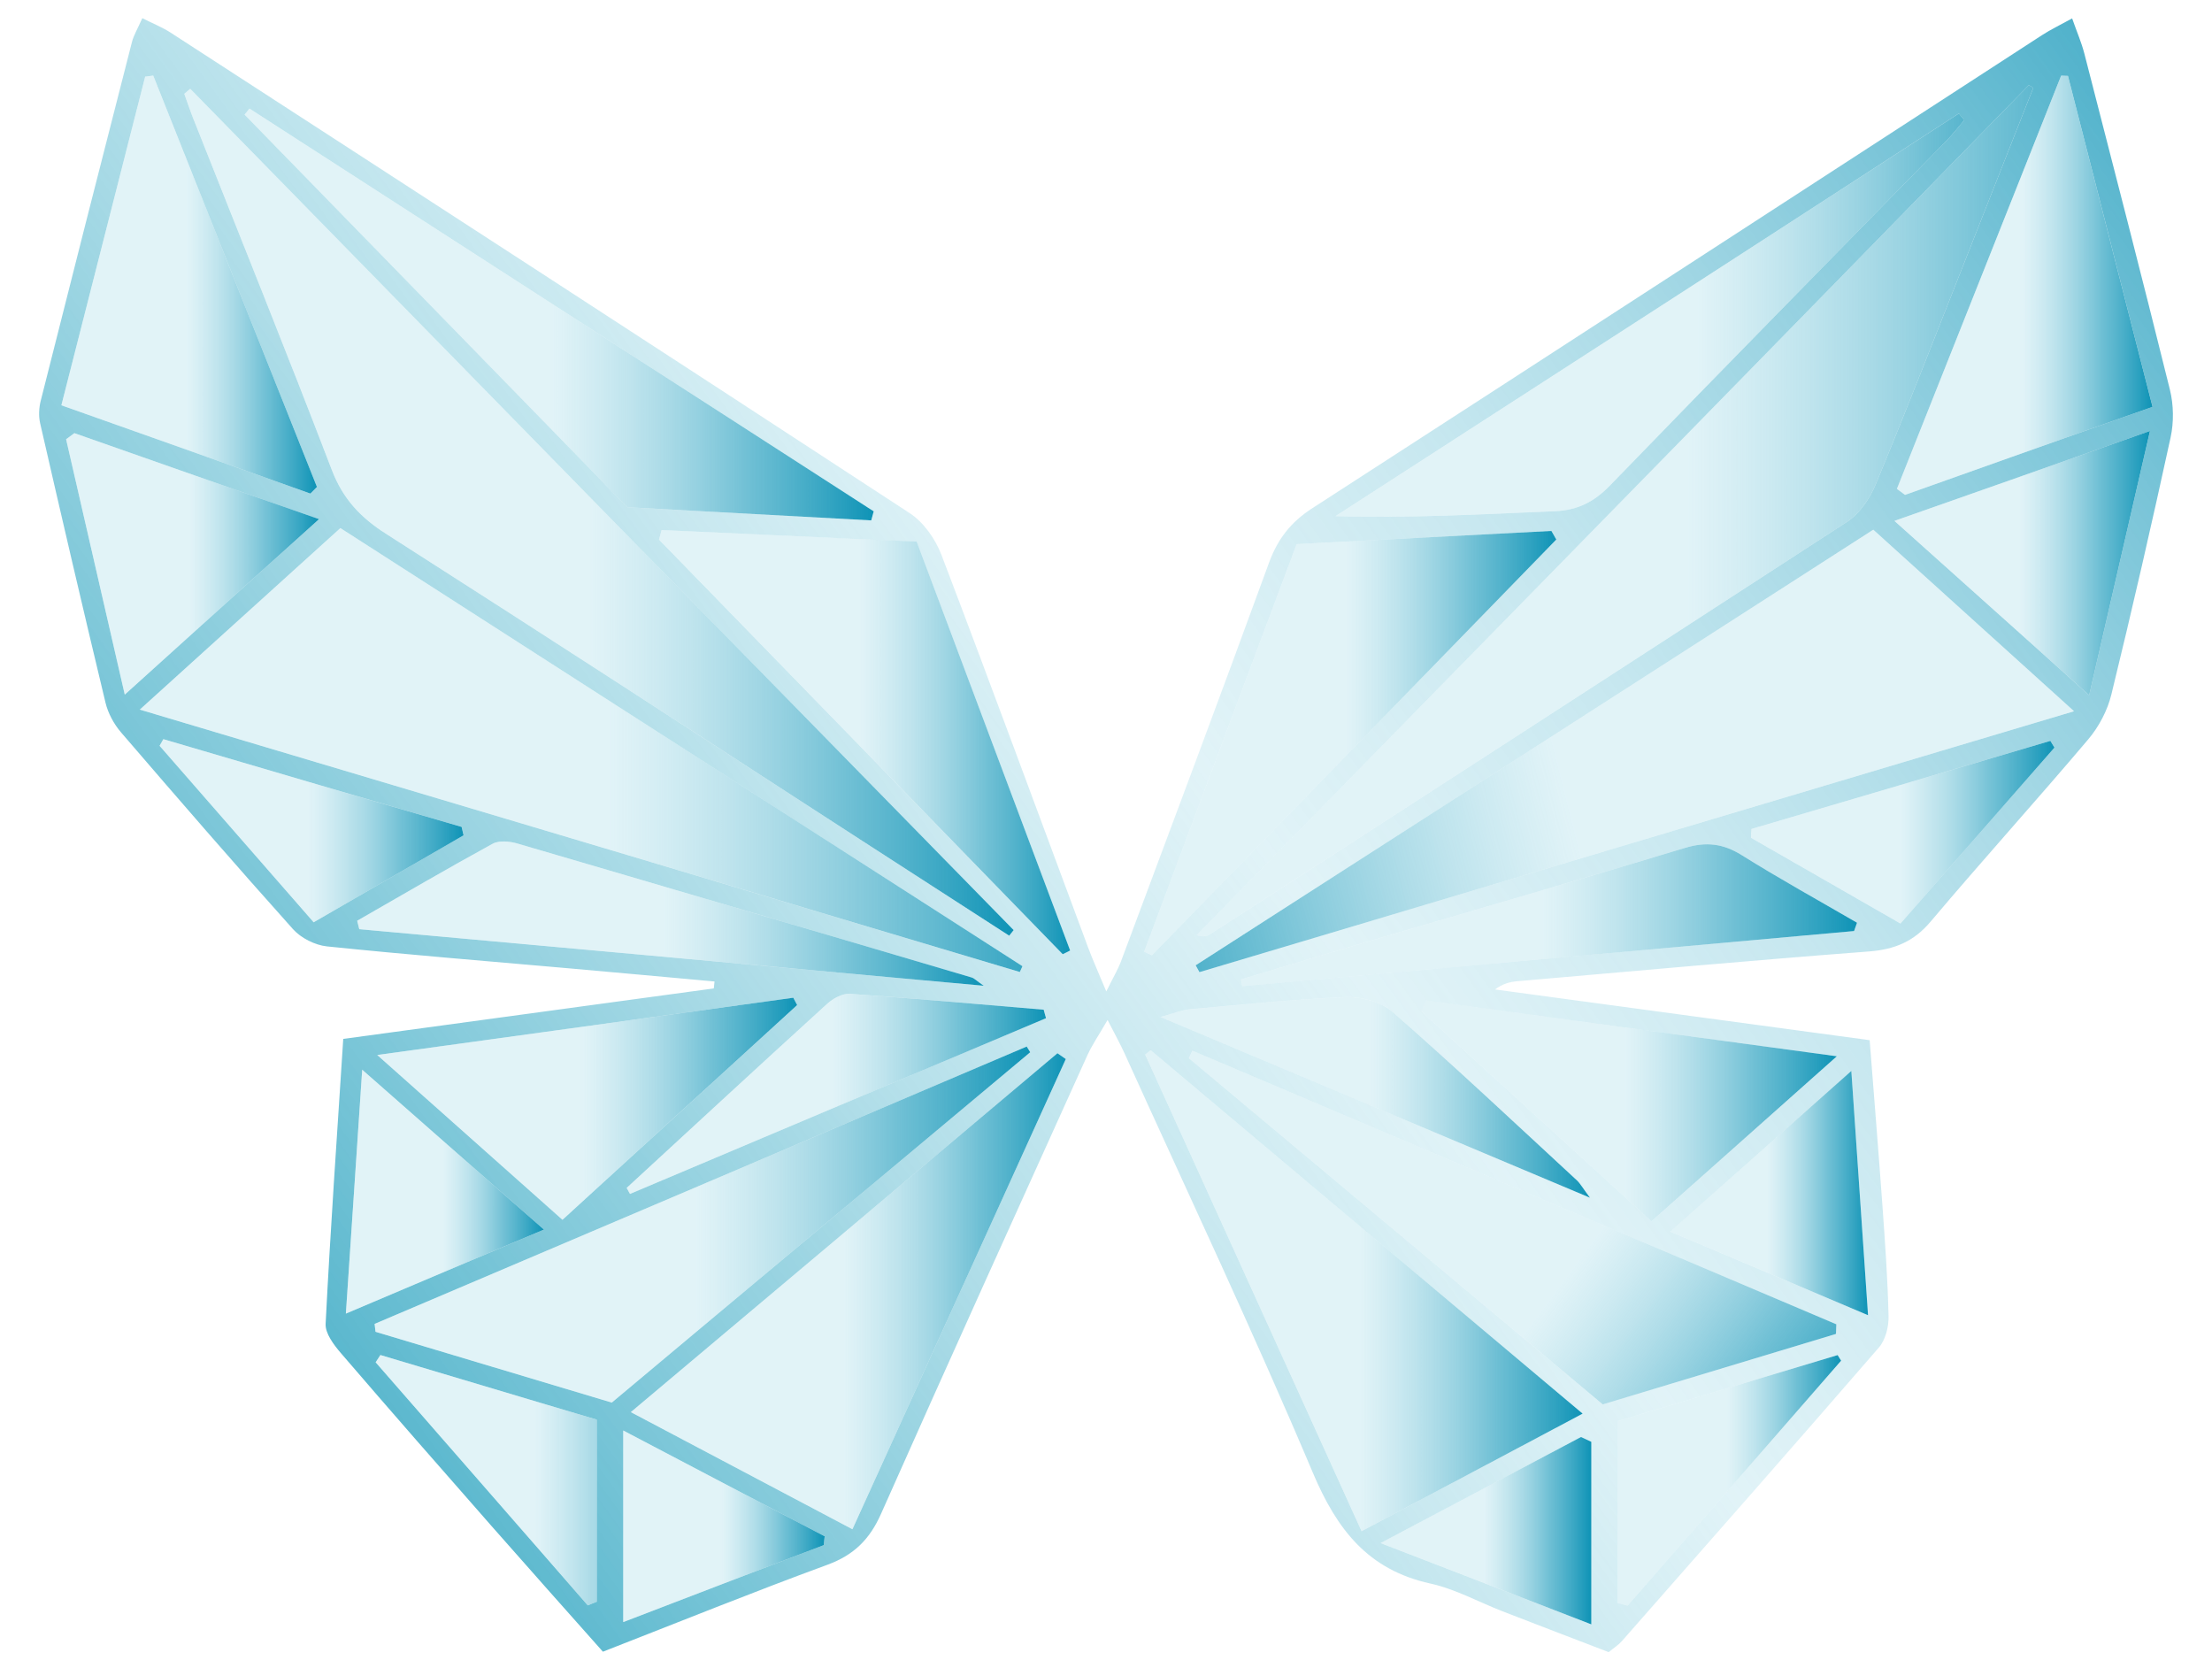 <svg xmlns="http://www.w3.org/2000/svg" xmlns:xlink="http://www.w3.org/1999/xlink" viewBox="0 0 789.63 595.28"><defs><style>      .cls-1 {        fill: url(#linear-gradient-3);      }      .cls-1, .cls-2, .cls-3, .cls-4, .cls-5, .cls-6, .cls-7, .cls-8, .cls-9, .cls-10, .cls-11, .cls-12, .cls-13, .cls-14, .cls-15, .cls-16, .cls-17, .cls-18, .cls-19, .cls-20, .cls-21, .cls-22, .cls-23, .cls-24, .cls-25, .cls-26, .cls-27, .cls-28, .cls-29, .cls-30 {        mix-blend-mode: multiply;      }      .cls-2 {        fill: url(#linear-gradient-24);      }      .cls-3 {        fill: url(#linear-gradient-31);      }      .cls-4 {        fill: url(#linear-gradient-29);      }      .cls-5 {        fill: url(#linear-gradient-22);      }      .cls-6 {        fill: url(#linear-gradient-13);      }      .cls-7 {        fill: url(#linear-gradient-11);      }      .cls-8 {        fill: url(#linear-gradient-10);      }      .cls-9 {        fill: url(#linear-gradient-19);      }      .cls-10 {        fill: url(#linear-gradient-4);      }      .cls-11 {        fill: url(#linear-gradient-18);      }      .cls-12 {        fill: url(#linear-gradient-16);      }      .cls-13 {        fill: url(#linear-gradient-17);      }      .cls-14 {        fill: url(#linear-gradient-21);      }      .cls-31 {        isolation: isolate;      }      .cls-15 {        fill: url(#linear-gradient-28);      }      .cls-16 {        fill: url(#linear-gradient-26);      }      .cls-17 {        fill: url(#linear-gradient-6);      }      .cls-18 {        fill: url(#linear-gradient-5);      }      .cls-19 {        fill: url(#linear-gradient-25);      }      .cls-20 {        fill: url(#linear-gradient-9);      }      .cls-21 {        fill: url(#linear-gradient-30);      }      .cls-22 {        fill: url(#linear-gradient-8);      }      .cls-32 {        fill: #fff;        filter: url(#drop-shadow-1);      }      .cls-23 {        fill: url(#linear-gradient-15);      }      .cls-24 {        fill: url(#linear-gradient-2);      }      .cls-25 {        fill: url(#linear-gradient-27);      }      .cls-26 {        fill: url(#linear-gradient-12);      }      .cls-27 {        fill: url(#linear-gradient-7);      }      .cls-33 {        fill: url(#linear-gradient);      }      .cls-28 {        fill: url(#linear-gradient-23);      }      .cls-29 {        fill: url(#linear-gradient-14);      }      .cls-30 {        fill: url(#linear-gradient-20);      }    </style><filter id="drop-shadow-1"><feGaussianBlur stdDeviation="8.5"></feGaussianBlur></filter><linearGradient id="linear-gradient" x1="819.23" y1="-70.6" x2="-34.94" y2="550.93" gradientUnits="userSpaceOnUse"><stop offset="0" stop-color="#0e93b6"></stop><stop offset=".12" stop-color="#38a7c4" stop-opacity=".83"></stop><stop offset=".36" stop-color="#8bcedf" stop-opacity=".49"></stop><stop offset=".49" stop-color="#acdeea" stop-opacity=".36"></stop><stop offset=".73" stop-color="#5cb9cf" stop-opacity=".69"></stop><stop offset=".97" stop-color="#1398b8" stop-opacity=".99"></stop></linearGradient><linearGradient id="linear-gradient-2" x1="427.2" y1="182.28" x2="784.29" y2="182.28" gradientUnits="userSpaceOnUse"><stop offset=".49" stop-color="#acdeea" stop-opacity=".36"></stop><stop offset=".8" stop-color="#45adc8" stop-opacity=".77"></stop><stop offset="1" stop-color="#0e93b6"></stop></linearGradient><linearGradient id="linear-gradient-3" x1="65.79" y1="182.84" x2="361.85" y2="182.84" xlink:href="#linear-gradient-2"></linearGradient><linearGradient id="linear-gradient-4" x1="49.91" y1="267.72" x2="391.62" y2="267.72" xlink:href="#linear-gradient-2"></linearGradient><linearGradient id="linear-gradient-5" x1="735.55" y1="220.99" x2="367.17" y2="313.62" xlink:href="#linear-gradient-2"></linearGradient><linearGradient id="linear-gradient-6" x1="408.81" y1="460.7" x2="564.97" y2="460.7" xlink:href="#linear-gradient-2"></linearGradient><linearGradient id="linear-gradient-7" x1="225.2" y1="460.89" x2="380.46" y2="460.89" xlink:href="#linear-gradient-2"></linearGradient><linearGradient id="linear-gradient-8" x1="133.73" y1="437.09" x2="367.76" y2="437.09" xlink:href="#linear-gradient-2"></linearGradient><linearGradient id="linear-gradient-9" x1="472.69" y1="382.07" x2="658.17" y2="519.95" xlink:href="#linear-gradient-2"></linearGradient><linearGradient id="linear-gradient-10" x1="235.26" y1="264.88" x2="382" y2="264.88" xlink:href="#linear-gradient-2"></linearGradient><linearGradient id="linear-gradient-11" x1="408.46" y1="265.24" x2="555.56" y2="265.24" xlink:href="#linear-gradient-2"></linearGradient><linearGradient id="linear-gradient-12" x1="476.76" y1="112.48" x2="739.99" y2="112.48" xlink:href="#linear-gradient-2"></linearGradient><linearGradient id="linear-gradient-13" x1="87.29" y1="112.26" x2="311.89" y2="112.26" xlink:href="#linear-gradient-2"></linearGradient><linearGradient id="linear-gradient-14" x1="677.15" y1="101.84" x2="768.4" y2="101.84" xlink:href="#linear-gradient-2"></linearGradient><linearGradient id="linear-gradient-15" x1="21.92" y1="101.58" x2="113.14" y2="101.58" xlink:href="#linear-gradient-2"></linearGradient><linearGradient id="linear-gradient-16" x1="507.39" y1="396.53" x2="655.72" y2="396.53" xlink:href="#linear-gradient-2"></linearGradient><linearGradient id="linear-gradient-17" x1="134.67" y1="395.76" x2="284.56" y2="395.76" xlink:href="#linear-gradient-2"></linearGradient><linearGradient id="linear-gradient-18" x1="127.5" y1="326.1" x2="351.18" y2="326.1" xlink:href="#linear-gradient-2"></linearGradient><linearGradient id="linear-gradient-19" x1="443.03" y1="326.69" x2="662.91" y2="326.69" xlink:href="#linear-gradient-2"></linearGradient><linearGradient id="linear-gradient-20" x1="676.27" y1="201" x2="767.5" y2="201" xlink:href="#linear-gradient-2"></linearGradient><linearGradient id="linear-gradient-21" x1="23.6" y1="201.27" x2="113.89" y2="201.27" xlink:href="#linear-gradient-2"></linearGradient><linearGradient id="linear-gradient-22" x1="223.71" y1="390.45" x2="373.4" y2="390.45" xlink:href="#linear-gradient-2"></linearGradient><linearGradient id="linear-gradient-23" x1="414.3" y1="391.72" x2="567.57" y2="391.72" xlink:href="#linear-gradient-2"></linearGradient><linearGradient id="linear-gradient-24" x1="123.47" y1="425.36" x2="194.18" y2="425.36" xlink:href="#linear-gradient-2"></linearGradient><linearGradient id="linear-gradient-25" x1="596.28" y1="425.86" x2="666.84" y2="425.86" xlink:href="#linear-gradient-2"></linearGradient><linearGradient id="linear-gradient-26" x1="134.1" y1="528.35" x2="250.11" y2="528.35" xlink:href="#linear-gradient-2"></linearGradient><linearGradient id="linear-gradient-27" x1="577.37" y1="528.41" x2="657.22" y2="528.41" xlink:href="#linear-gradient-2"></linearGradient><linearGradient id="linear-gradient-28" x1="56.97" y1="296.53" x2="165.49" y2="296.53" xlink:href="#linear-gradient-2"></linearGradient><linearGradient id="linear-gradient-29" x1="625.06" y1="297.04" x2="733.39" y2="297.04" xlink:href="#linear-gradient-2"></linearGradient><linearGradient id="linear-gradient-30" x1="492.84" y1="546.38" x2="568.06" y2="546.38" xlink:href="#linear-gradient-2"></linearGradient><linearGradient id="linear-gradient-31" x1="222.49" y1="544.8" x2="294.39" y2="544.8" xlink:href="#linear-gradient-2"></linearGradient></defs><g class="cls-31"><g id="Layer_1" data-name="Layer 1"><g><path class="cls-32" d="m255.03,350.33c-.09.83-.18,1.65-.27,2.48-43.79,5.97-87.58,11.93-132.27,18.02-2.26,35.02-4.59,68.35-6.29,101.72-.17,3.41,2.93,7.49,5.46,10.44,17.81,20.73,35.83,41.29,53.87,61.83,13.01,14.82,26.16,29.53,39.65,44.74,27.36-10.66,53.6-21.29,80.17-31.04,9.43-3.46,15.07-9.06,19.1-18.14,24.28-54.65,48.98-109.11,73.62-163.59,1.72-3.79,4.13-7.27,7.27-12.72,2.75,5.4,4.54,8.6,6.05,11.92,22.55,49.79,45.91,99.24,67.18,149.58,8.59,20.33,19.69,34.77,41.99,39.66,8.89,1.95,17.19,6.59,25.79,9.92,12.68,4.92,25.38,9.76,37.88,14.57,2.07-1.71,3.54-2.62,4.63-3.86,30.68-34.89,61.41-69.75,91.82-104.88,2.36-2.73,3.54-7.42,3.45-11.16-.3-13.31-1.27-26.61-2.22-39.89-1.36-19.01-2.93-38.01-4.53-58.65-44.99-6.09-89.36-12.1-133.73-18.1,2.6-1.95,5.19-2.7,7.83-2.93,41.85-3.64,83.69-7.42,125.58-10.63,9.14-.7,16-3.46,22.05-10.62,18.51-21.93,37.78-43.21,56.32-65.12,3.8-4.49,6.85-10.31,8.24-16,7.46-30.5,14.48-61.11,21.15-91.79,1.18-5.41,1.08-11.59-.25-16.96-9.92-40.1-20.27-80.09-30.57-120.09-.98-3.8-2.57-7.45-4.34-12.47-4.39,2.42-7.67,3.98-10.7,5.94-86.85,56.32-173.64,112.75-260.59,168.93-7.6,4.91-12.31,10.94-15.41,19.43-17.34,47.5-35.11,94.85-52.81,142.22-1.09,2.92-2.73,5.63-5.27,10.8-2.91-6.99-4.85-11.27-6.48-15.66-17.41-46.75-34.6-93.58-52.37-140.18-2.15-5.64-6.36-11.64-11.31-14.88C236.98,125.75,148.95,68.72,60.93,11.67c-2.97-1.92-6.32-3.25-10.14-5.18-1.63,3.69-3.06,6.03-3.71,8.56-10.93,42.66-21.79,85.33-32.55,128.03-.64,2.54-.78,5.47-.2,8.01,7.63,33.27,15.34,66.53,23.33,99.72.91,3.79,3.01,7.65,5.56,10.62,20.26,23.58,40.63,47.08,61.38,70.23,2.85,3.18,7.86,5.72,12.12,6.15,28.87,2.98,57.81,5.29,86.73,7.86,17.2,1.52,34.39,3.11,51.58,4.66Z"></path><g><path class="cls-33" d="m255.03,350.33c-17.19-1.56-34.38-3.14-51.58-4.66-28.91-2.56-57.85-4.88-86.73-7.86-4.26-.44-9.27-2.97-12.12-6.15-20.75-23.15-41.11-46.65-61.38-70.23-2.55-2.97-4.65-6.83-5.56-10.62-7.98-33.19-15.7-66.45-23.33-99.72-.58-2.53-.44-5.47.2-8.01C25.29,100.38,36.15,57.7,47.09,15.05c.65-2.53,2.08-4.87,3.71-8.56,3.82,1.93,7.17,3.26,10.14,5.18,88.01,57.06,176.04,114.08,263.82,171.5,4.95,3.24,9.16,9.25,11.31,14.88,17.77,46.61,34.96,93.44,52.37,140.18,1.63,4.39,3.58,8.67,6.48,15.66,2.55-5.17,4.18-7.88,5.27-10.8,17.69-47.37,35.47-94.72,52.81-142.22,3.1-8.48,7.81-14.52,15.41-19.43,86.95-56.18,173.73-112.61,260.59-168.93,3.02-1.96,6.31-3.52,10.7-5.94,1.77,5.02,3.36,8.67,4.34,12.47,10.3,40,20.65,79.99,30.57,120.09,1.33,5.37,1.42,11.55.25,16.96-6.68,30.68-13.69,61.29-21.15,91.79-1.39,5.7-4.45,11.52-8.24,16-18.54,21.91-37.81,43.19-56.32,65.12-6.04,7.16-12.91,9.92-22.05,10.62-41.89,3.2-83.73,6.99-125.58,10.63-2.64.23-5.23.98-7.83,2.93,44.37,6.01,88.75,12.01,133.73,18.1,1.6,20.64,3.17,39.64,4.53,58.65.95,13.28,1.91,26.58,2.22,39.89.09,3.74-1.09,8.43-3.45,11.16-30.41,35.13-61.14,69.98-91.82,104.88-1.09,1.24-2.56,2.15-4.63,3.86-12.5-4.8-25.21-9.65-37.88-14.57-8.6-3.34-16.9-7.97-25.79-9.92-22.3-4.89-33.4-19.33-41.99-39.66-21.27-50.34-44.62-99.79-67.18-149.58-1.5-3.32-3.29-6.52-6.05-11.92-3.14,5.45-5.56,8.93-7.27,12.72-24.64,54.48-49.34,108.94-73.62,163.59-4.03,9.08-9.67,14.68-19.1,18.14-26.57,9.75-52.81,20.37-80.17,31.04-13.49-15.21-26.63-29.92-39.65-44.74-18.04-20.54-36.06-41.09-53.87-61.83-2.54-2.95-5.63-7.04-5.46-10.44,1.69-33.37,4.03-66.7,6.29-101.72,44.69-6.09,88.48-12.06,132.27-18.02.09-.83.18-1.65.27-2.48ZM725.83,31.34c-.52-.32-1.05-.64-1.57-.96-99.02,101.14-198.04,202.27-297.07,303.41,2.56.82,3.81.29,4.93-.44,75.79-48.94,151.62-97.82,227.21-147.07,4.47-2.91,8.14-8.32,10.24-13.38,10.75-25.86,20.88-51.98,31.19-78.02,8.38-21.17,16.71-42.36,25.07-63.53Zm-657.93.36c-.71.59-1.41,1.19-2.12,1.78,1.03,2.84,1.98,5.71,3.09,8.52,16.59,41.91,33.48,83.7,49.6,125.79,3.92,10.23,10.18,16.89,19.21,22.66,57.85,36.96,115.42,74.36,173.09,111.61,16.49,10.65,32.99,21.29,49.49,31.94.53-.67,1.06-1.33,1.59-2C263.87,231.9,165.89,131.8,67.91,31.69Zm53.62,156.79c-23.63,21.38-46.65,42.21-71.61,64.8,106.63,31.79,210.38,62.73,314.13,93.67.31-.69.63-1.38.94-2.07-80.85-51.94-161.69-103.87-243.47-156.4Zm305.29,156.08c.45.81.9,1.63,1.35,2.44,103.14-30.77,206.29-61.54,312.22-93.14-25.48-23.04-48.58-43.93-71.66-64.79-81.71,52.52-161.81,104-241.91,155.49Zm59.24,201.98c27.03-14.37,52.15-27.72,78.91-41.95-52.38-44.08-103.27-86.9-154.17-129.73-.66.51-1.33,1.03-1.99,1.54,25.43,56.02,50.87,112.03,77.25,170.14Zm-105.59-168.52c-.99-.69-1.99-1.38-2.98-2.07-50.24,42.26-100.48,84.52-152.28,128.09,27.32,14.44,52.53,27.76,79.1,41.8,25.83-56.91,50.99-112.37,76.16-167.82Zm-12.71-2.43c-.42-.68-.83-1.36-1.25-2.04-77.59,33-155.18,66-232.77,99,.11.94.21,1.87.32,2.81,28.24,8.46,56.48,16.92,84.34,25.27,50.67-42.41,100.01-83.73,149.36-125.04Zm287.64,100.54c.04-1.15.08-2.3.12-3.45-76.61-32.55-153.23-65.1-229.84-97.65-.43.89-.85,1.77-1.28,2.66,49.12,41.1,98.25,82.19,147.74,123.59,28.12-8.5,55.69-16.83,83.26-25.16Zm-276.03-135.52c.88-.44,1.76-.88,2.64-1.32-18.16-48.39-36.33-96.78-54.79-145.95-31.09-1.43-61.06-2.8-91.03-4.17-.31,1.14-.62,2.29-.92,3.43,48.03,49.34,96.07,98.68,144.1,148.02Zm29.09-.93c.92.43,1.84.87,2.76,1.3,48.11-49.47,96.23-98.93,144.34-148.4-.58-1.02-1.17-2.05-1.75-3.07-30.11,1.56-60.23,3.12-90.92,4.7-18.41,49.19-36.42,97.33-54.43,145.47ZM701.21,42.86c-.65-.78-1.3-1.57-1.95-2.35-74.17,47.91-148.34,95.81-222.51,143.72,26.63.77,52.46-.69,78.3-1.76,8.02-.33,13.97-3.29,19.6-9.1,39.93-41.23,80.16-82.16,120.26-123.21,2.24-2.29,4.2-4.86,6.29-7.3Zm-390.19,142.89c.29-1.08.58-2.15.88-3.23-74.28-47.92-148.56-95.84-222.84-143.76-.59.72-1.18,1.43-1.76,2.15,45.58,46.74,91.16,93.48,136.65,140.14,29.42,1.59,58.25,3.15,87.08,4.7Zm366.13-11.26c.97.72,1.93,1.44,2.9,2.15,29.31-10.42,58.62-20.84,88.36-31.42-10.39-40.64-20.3-79.38-30.2-118.12-.81-.03-1.62-.06-2.43-.08-19.54,49.16-39.08,98.31-58.62,147.47ZM54.7,26.98c-.96.13-1.92.25-2.88.38-9.86,38.68-19.72,77.35-29.91,117.3,30.36,10.77,59.63,21.14,88.89,31.52.78-.79,1.56-1.58,2.34-2.37-19.48-48.94-38.96-97.89-58.44-146.83Zm534.82,408.98c21.79-19.4,42.91-38.19,66.2-58.92-51.09-6.94-98.83-13.43-146.56-19.92-.59,1.28-1.17,2.57-1.76,3.85,27,24.66,54.01,49.32,82.13,74.99Zm-388.72-.57c28.81-26.36,56.28-51.49,83.76-76.63-.46-.87-.92-1.75-1.38-2.62-48.51,6.68-97.03,13.35-148.51,20.44,23.51,20.91,44.32,39.42,66.13,58.82Zm150.38-83.53c-2.72-1.9-3.42-2.69-4.27-2.94-54.01-15.99-108.02-31.98-162.08-47.79-2.78-.81-6.6-1.24-8.92.02-16.29,8.9-32.31,18.28-48.41,27.51.25,1,.5,2,.75,3,73.57,6.67,147.14,13.33,222.94,20.2Zm310.66-19.52c.35-.99.71-1.99,1.06-2.98-13.75-8-27.69-15.69-41.17-24.13-6.66-4.17-12.78-4.84-20.25-2.58-35.26,10.66-70.65,20.88-105.97,31.3-17.51,5.17-34.99,10.44-52.49,15.66.15.8.3,1.6.45,2.4,72.79-6.56,145.57-13.12,218.36-19.68Zm14.43-146.41c23.83,21.34,45.89,41.09,69.51,62.24,7.4-32.17,14.32-62.2,21.71-94.34-31.6,11.12-60.33,21.23-91.22,32.1ZM26.55,154.61c-.98.73-1.96,1.45-2.95,2.18,6.75,29.38,13.49,58.75,20.94,91.15,24.1-21.77,45.87-41.43,69.35-62.64-30.67-10.78-59.01-20.73-87.34-30.69Zm197.16,269.41c.39.71.78,1.42,1.18,2.14,49.51-20.91,99.01-41.82,148.52-62.73-.28-1.01-.55-2.02-.83-3.03-23.07-1.95-46.12-4.04-69.21-5.66-2.63-.18-5.99,1.66-8.09,3.57-23.96,21.79-47.74,43.77-71.56,65.7Zm343.87,3.49c-2.62-3.5-3.46-5.09-4.71-6.24-21.81-20.14-43.43-40.5-65.75-60.07-4.05-3.55-11.07-5.49-16.6-5.27-18.73.74-37.42,2.72-56.12,4.37-2.41.21-4.74,1.24-10.1,2.72,52.11,21.92,101.36,42.64,153.27,64.48Zm-444.11,41.37c24.89-10.56,46.85-19.87,70.71-29.99-22.28-19.6-42.47-37.35-64.88-57.06-2.04,30.53-3.84,57.3-5.83,87.05Zm543.37.58c-2.06-30.19-3.91-57.25-5.96-87.19-22.66,20.12-42.82,38.01-64.6,57.35,24.05,10.17,45.78,19.37,70.56,29.85Zm-531.05,14.21c-.56.87-1.13,1.74-1.69,2.6,25.24,28.92,50.48,57.83,75.72,86.75,1.07-.43,2.13-.86,3.2-1.29v-65c-25.52-7.62-51.37-15.34-77.23-23.06Zm441.58,88.45c1.22.34,2.43.67,3.65,1.01,25.4-29.15,50.8-58.3,76.21-87.45-.41-.66-.82-1.33-1.24-1.99-26.58,7.98-53.16,15.96-78.62,23.6v64.83ZM111.96,329.21c18.72-10.86,36.13-20.96,53.53-31.06-.23-1-.46-2-.69-3-35.5-10.44-70.99-20.87-106.49-31.31-.45.79-.89,1.58-1.34,2.37,18.04,20.67,36.09,41.33,55,62.99Zm513.28-33.32c-.06,1.04-.13,2.09-.19,3.13,17.55,10.07,35.09,20.13,53.38,30.63,18.82-21.51,36.88-42.16,54.95-62.8-.49-.8-.97-1.61-1.46-2.41-35.56,10.48-71.12,20.97-106.68,31.45Zm-57.18,218.77c-1.23-.57-2.45-1.15-3.68-1.72-22.85,12.09-45.7,24.18-71.54,37.85,27.1,10.46,50.9,19.64,75.22,29.03v-65.15Zm-274.01,36.87c.11-1.05.23-2.11.34-3.16-22.97-12.06-45.93-24.12-71.91-37.76v68.38c24.43-9.37,48-18.41,71.57-27.46Z"></path><path class="cls-24" d="m725.83,31.34c-8.35,21.18-16.69,42.37-25.07,63.53-10.31,26.04-20.44,52.16-31.19,78.02-2.1,5.06-5.77,10.47-10.24,13.38-75.59,49.25-151.42,98.12-227.21,147.07-1.12.73-2.37,1.26-4.93.44,99.02-101.14,198.04-202.27,297.07-303.41.52.32,1.05.64,1.57.96Z"></path><path class="cls-1" d="m67.91,31.69c97.98,100.1,195.96,200.2,293.94,300.3-.53.67-1.06,1.33-1.59,2-16.5-10.65-33-21.29-49.49-31.94-57.67-37.25-115.24-74.65-173.09-111.61-9.03-5.77-15.29-12.43-19.21-22.66-16.12-42.09-33.01-83.88-49.6-125.79-1.11-2.81-2.06-5.68-3.09-8.52.71-.59,1.41-1.19,2.12-1.78Z"></path><path class="cls-10" d="m121.52,188.48c81.77,52.53,162.62,104.47,243.47,156.4-.31.69-.63,1.38-.94,2.07-103.75-30.94-207.51-61.88-314.13-93.67,24.96-22.59,47.98-43.42,71.61-64.8Z"></path><path class="cls-18" d="m426.82,344.56c80.1-51.48,160.2-102.97,241.91-155.49,23.08,20.87,46.18,41.76,71.66,64.79-105.93,31.6-209.07,62.37-312.22,93.14-.45-.81-.9-1.63-1.35-2.44Z"></path><path class="cls-17" d="m486.05,546.54c-26.38-58.1-51.81-114.12-77.25-170.14.66-.51,1.33-1.03,1.99-1.54,50.89,42.83,101.79,85.65,154.17,129.73-26.76,14.23-51.88,27.58-78.91,41.95Z"></path><path class="cls-27" d="m380.46,378.02c-25.17,55.45-50.33,110.91-76.16,167.82-26.57-14.04-51.79-27.37-79.1-41.8,51.8-43.57,102.04-85.83,152.28-128.09.99.69,1.99,1.38,2.98,2.07Z"></path><path class="cls-22" d="m367.76,375.59c-49.35,41.31-98.7,82.63-149.36,125.04-27.85-8.34-56.09-16.8-84.34-25.27-.11-.94-.21-1.87-.32-2.81,77.59-33,155.18-66,232.77-99,.42.68.83,1.36,1.25,2.04Z"></path><path class="cls-20" d="m655.4,476.13c-27.57,8.33-55.14,16.66-83.26,25.16-49.49-41.4-98.61-82.5-147.74-123.59.43-.89.85-1.77,1.28-2.66,76.61,32.55,153.23,65.1,229.84,97.65-.04,1.15-.08,2.3-.12,3.45Z"></path><path class="cls-8" d="m379.37,340.61c-48.03-49.34-96.07-98.68-144.1-148.02.31-1.14.62-2.29.92-3.43,29.97,1.37,59.94,2.75,91.03,4.17,18.46,49.17,36.62,97.56,54.79,145.95-.88.44-1.76.88-2.64,1.32Z"></path><path class="cls-7" d="m408.46,339.68c18.01-48.14,36.02-96.28,54.43-145.47,30.7-1.59,60.81-3.15,90.92-4.7.58,1.02,1.17,2.05,1.75,3.07-48.11,49.47-96.23,98.93-144.34,148.4-.92-.43-1.84-.87-2.76-1.3Z"></path><path class="cls-26" d="m701.21,42.86c-2.09,2.44-4.05,5-6.29,7.3-40.1,41.05-80.34,81.98-120.26,123.21-5.63,5.81-11.58,8.77-19.6,9.1-25.84,1.06-51.67,2.53-78.3,1.76,74.17-47.91,148.34-95.81,222.51-143.72.65.78,1.3,1.57,1.95,2.35Z"></path><path class="cls-6" d="m311.02,185.75c-28.83-1.56-57.66-3.11-87.08-4.7-45.49-46.65-91.07-93.39-136.65-140.14.59-.72,1.18-1.43,1.76-2.15,74.28,47.92,148.56,95.84,222.84,143.76-.29,1.08-.58,2.15-.88,3.23Z"></path><path class="cls-29" d="m677.15,174.49c19.54-49.16,39.08-98.31,58.62-147.47.81.03,1.62.06,2.43.08,9.9,38.74,19.81,77.48,30.2,118.12-29.74,10.57-59.05,20.99-88.36,31.42-.97-.72-1.93-1.44-2.9-2.15Z"></path><path class="cls-23" d="m54.7,26.98c19.48,48.94,38.96,97.89,58.44,146.83-.78.79-1.56,1.58-2.34,2.37-29.26-10.38-58.52-20.75-88.89-31.52,10.18-39.94,20.04-78.62,29.91-117.3.96-.13,1.92-.25,2.88-.38Z"></path><path class="cls-12" d="m589.52,435.95c-28.12-25.67-55.12-50.33-82.13-74.99.59-1.28,1.17-2.57,1.76-3.85,47.74,6.49,95.47,12.98,146.56,19.92-23.29,20.73-44.4,39.52-66.2,58.92Z"></path><path class="cls-13" d="m200.8,435.39c-21.81-19.4-42.63-37.91-66.13-58.82,51.49-7.08,100-13.76,148.51-20.44.46.87.92,1.75,1.38,2.62-27.47,25.13-54.94,50.27-83.76,76.63Z"></path><path class="cls-11" d="m351.18,351.86c-75.79-6.87-149.36-13.53-222.94-20.2-.25-1-.5-2-.75-3,16.11-9.23,32.12-18.62,48.41-27.51,2.31-1.26,6.14-.83,8.92-.02,54.06,15.82,108.07,31.8,162.08,47.79.85.25,1.55,1.04,4.27,2.94Z"></path><path class="cls-9" d="m661.84,332.33c-72.79,6.56-145.57,13.12-218.36,19.68-.15-.8-.3-1.6-.45-2.4,17.49-5.22,34.98-10.5,52.49-15.66,35.33-10.42,70.72-20.64,105.97-31.3,7.47-2.26,13.59-1.59,20.25,2.58,13.47,8.44,27.42,16.13,41.17,24.13-.35.99-.71,1.99-1.06,2.98Z"></path><path class="cls-30" d="m676.27,185.92c30.89-10.87,59.63-20.98,91.22-32.1-7.4,32.14-14.31,62.17-21.71,94.34-23.62-21.15-45.68-40.91-69.51-62.24Z"></path><path class="cls-14" d="m26.55,154.61c28.33,9.95,56.67,19.91,87.34,30.69-23.49,21.21-45.25,40.87-69.35,62.64-7.44-32.4-14.19-61.78-20.94-91.15.98-.73,1.96-1.45,2.95-2.18Z"></path><path class="cls-5" d="m223.71,424.02c23.83-21.93,47.6-43.91,71.56-65.7,2.1-1.91,5.46-3.76,8.09-3.57,23.09,1.62,46.15,3.71,69.21,5.66.28,1.01.55,2.02.83,3.03-49.51,20.91-99.01,41.82-148.52,62.73-.39-.71-.78-1.42-1.18-2.14Z"></path><path class="cls-28" d="m567.57,427.51c-51.92-21.84-101.16-42.56-153.27-64.48,5.36-1.48,7.69-2.51,10.1-2.72,18.69-1.65,37.38-3.64,56.12-4.37,5.53-.22,12.55,1.72,16.6,5.27,22.32,19.57,43.94,39.93,65.75,60.07,1.25,1.15,2.09,2.74,4.71,6.24Z"></path><path class="cls-2" d="m123.47,468.88c1.99-29.74,3.78-56.51,5.83-87.05,22.41,19.71,42.6,37.46,64.88,57.06-23.86,10.12-45.82,19.43-70.71,29.99Z"></path><path class="cls-19" d="m666.84,469.46c-24.78-10.48-46.51-19.68-70.56-29.85,21.78-19.33,41.94-37.23,64.6-57.35,2.05,29.95,3.9,57.01,5.96,87.19Z"></path><path class="cls-16" d="m135.79,483.67c25.86,7.72,51.71,15.44,77.23,23.06v65c-1.07.43-2.13.86-3.2,1.29-25.24-28.92-50.48-57.83-75.72-86.75.56-.87,1.13-1.74,1.69-2.6Z"></path><path class="cls-25" d="m577.37,572.12v-64.83c25.45-7.64,52.04-15.62,78.62-23.6.41.66.82,1.33,1.24,1.99-25.4,29.15-50.8,58.3-76.21,87.45-1.22-.34-2.43-.67-3.65-1.01Z"></path><path class="cls-15" d="m111.96,329.21c-18.91-21.66-36.95-42.33-55-62.99.45-.79.89-1.58,1.34-2.37,35.5,10.44,70.99,20.87,106.49,31.31.23,1,.46,2,.69,3-17.4,10.1-34.81,20.19-53.53,31.06Z"></path><path class="cls-4" d="m625.25,295.89c35.56-10.48,71.12-20.97,106.68-31.45.49.8.97,1.61,1.46,2.41-18.07,20.65-36.13,41.3-54.95,62.8-18.29-10.5-35.84-20.56-53.38-30.63.06-1.04.13-2.09.19-3.13Z"></path><path class="cls-21" d="m568.06,514.66v65.15c-24.31-9.38-48.12-18.57-75.22-29.03,25.84-13.67,48.69-25.76,71.54-37.85,1.23.57,2.45,1.15,3.68,1.72Z"></path><path class="cls-3" d="m294.05,551.53c-23.57,9.04-47.14,18.09-71.57,27.46v-68.38c25.97,13.64,48.94,25.7,71.91,37.76-.11,1.05-.23,2.11-.34,3.16Z"></path></g></g></g></g></svg>
